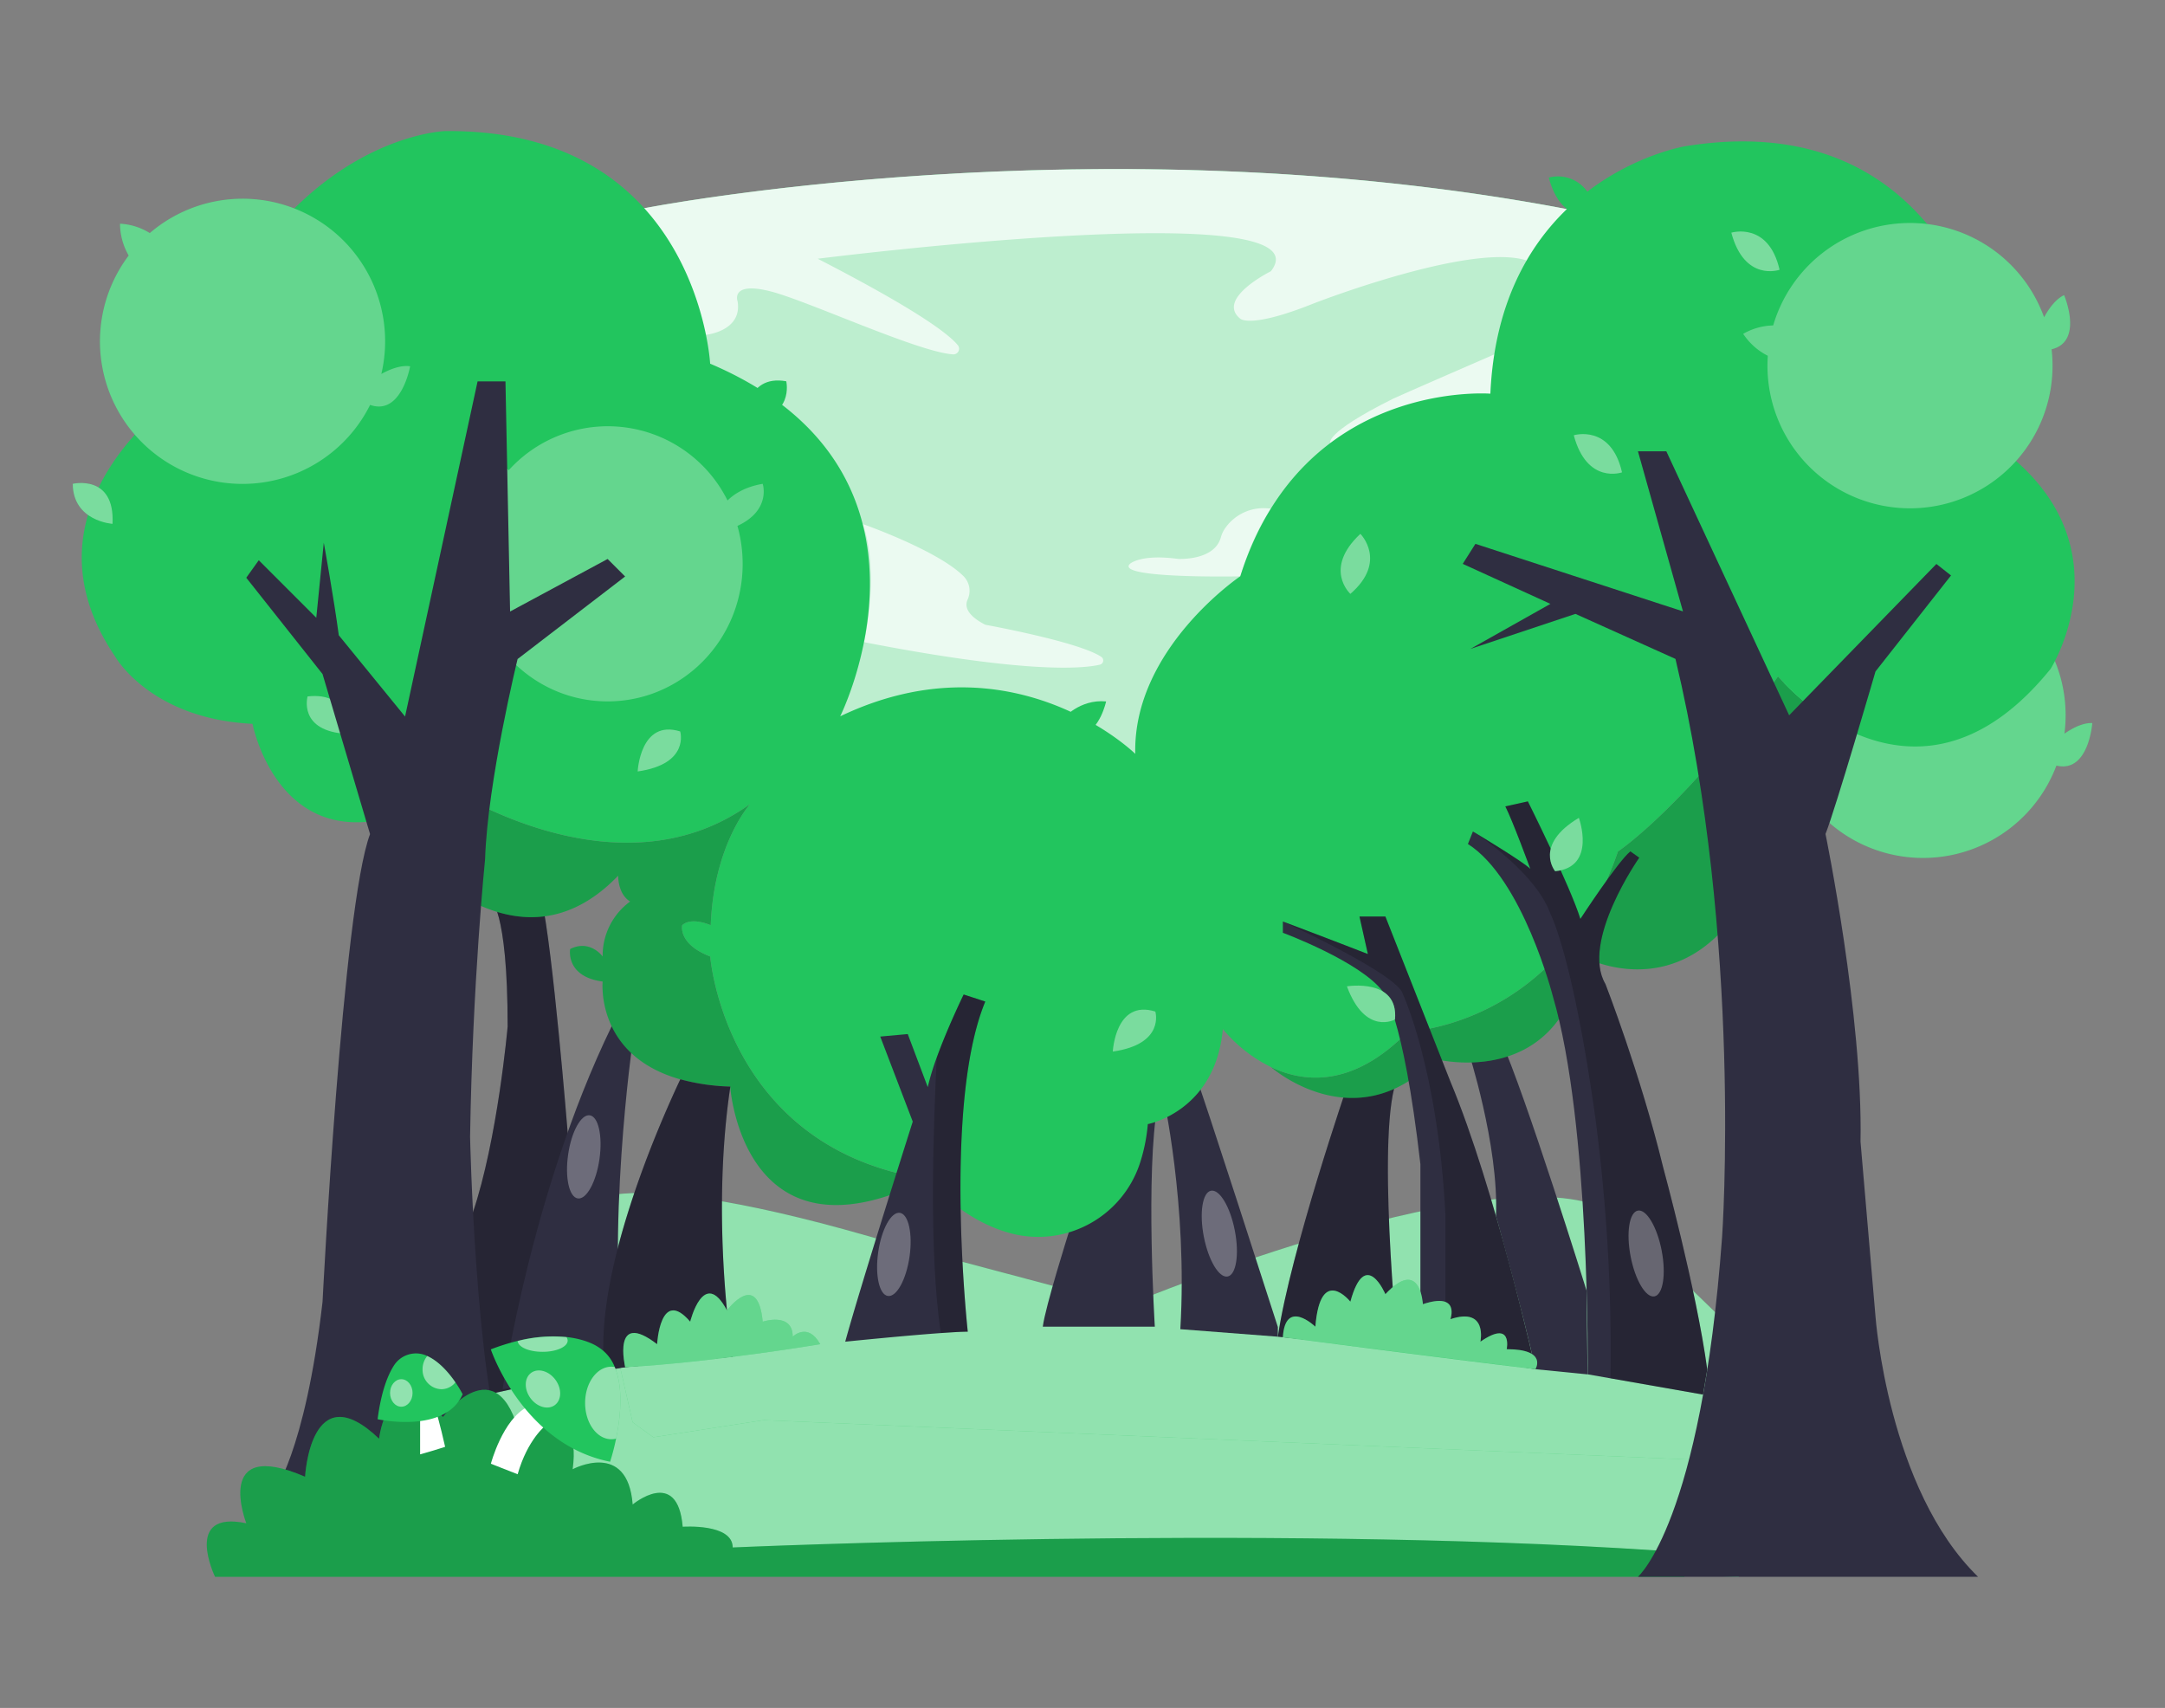 <svg xmlns="http://www.w3.org/2000/svg" width="865.76" height="682.89" viewBox="0 0 865.76 682.89"><rect x="0" y="0" width="865.76" height="682.89" fill="#808080" stroke="none"/><polygon points="184.99 616.85 184.99 546.45 357.46 534.57 623.6 562.45 719.91 575.45 695.25 630.45 184.99 616.85" fill="#22c55e"/><polygon points="184.99 616.85 184.99 546.45 357.46 534.57 623.6 562.45 719.91 575.45 695.25 630.45 184.99 616.85" fill="#fff" opacity="0.5"/><path d="M233.46,482.58s9.47-19.56,124,14.66l75,19.93,21.16,3.49s149.49-61.95,191.42-35.58l74.85,72.54-32,26.47L305.39,567.81l-44.12,6.85-8.29-6Z" fill="#22c55e"/><path d="M233.46,482.58s9.47-19.56,124,14.66l75,19.93,21.16,3.49s149.49-61.95,191.42-35.58l74.85,72.54-32,26.47L305.39,567.81l-44.12,6.85-8.29-6Z" fill="#fff" opacity="0.5"/><path d="M587,419.77s12.44,38.13,11.22,66.41c0,0,10.78,38.27,15.78,61.27l20.86,2.07-.4-33.46S610,437.45,600,415.45Z" fill="#2f2e41"/><path d="M539,433.45s-23,67-28,101l48,5s-9-89.47,0-108.74Z" fill="#2f2e41"/><path d="M539,433.45s-23,67-28,101l48,5s-9-89.47,0-108.74Z" opacity="0.2"/><path d="M465,437.45s10,44,7,94l39,3v-3.88s-31.4-97.59-32.7-99.86Z" fill="#2f2e41"/><path d="M417,530.45H461.8s-3.82-62,1.18-89l-38,11,2.41,40.31S418,522.45,417,530.45Z" fill="#2f2e41"/><ellipse cx="488.36" cy="494.27" rx="6.33" ry="17.5" transform="matrix(0.98, -0.19, 0.19, 0.98, -84.91, 101.64)" fill="#fff" opacity="0.3"/><path d="M196,359.45s7,3,7,51c0,0-4,45.26-14,74.63l-21,36.37,23,37,30.09-6.61L227,452.73s-5.9-73.28-10.45-93.28Z" fill="#2f2e41"/><path d="M196,359.45s7,3,7,51c0,0-4,45.26-14,74.63l-21,36.37,23,37,30.09-6.61L227,452.73s-5.9-73.28-10.45-93.28Z" opacity="0.2"/><path d="M253,416.45s-11,77.39-3,130.19l-49,8.81s11.85-83.54,46.93-151.77Z" fill="#2f2e41"/><ellipse cx="233.46" cy="462.56" rx="16.79" ry="6.33" transform="translate(-257.62 627.82) rotate(-81.82)" fill="#fff" opacity="0.3"/><path d="M836.68,289.1s-1.42,20.11-14.34,17a57,57,0,1,1-102.11-49.59,25.57,25.57,0,0,1-4.74-12.31,25,25,0,0,1,12.21,2.51,57,57,0,0,1,97.84,46.64C828.58,291.22,832.82,288.94,836.68,289.1Z" fill="#22c55e"/><path d="M836.68,289.1s-1.42,20.11-14.34,17a57,57,0,1,1-102.11-49.59,25.57,25.57,0,0,1-4.74-12.31,25,25,0,0,1,12.21,2.51,57,57,0,0,1,97.84,46.64C828.58,291.22,832.82,288.94,836.68,289.1Z" fill="#fff" opacity="0.3"/><path d="M626.6,83.61l-2,22.13h0l-4.84,54.55L494.25,313.45l-121.19,7-83.38-40.09-39.48-153-9-34.76,16.37-9.32S438.23,47.78,626.6,83.61Z" fill="#22c55e"/><path d="M626.6,83.61l-2,22.13h0l-4.84,54.55L494.25,313.45l-121.19,7-83.38-40.09-39.48-153-9-34.76,16.37-9.32S438.23,47.78,626.6,83.61Z" fill="#fff" opacity="0.7"/><path d="M345,209.52s30.09,10.54,40.39,20.94a8.32,8.32,0,0,1,1.51,9.34c-1,2.26-.77,5.95,7.12,10,0,0,37.31,6.75,46.36,12.82a1.73,1.73,0,0,1-.56,3.14c-6.68,1.56-29.08,3.7-94.27-9C345.51,256.74,351.94,228.6,345,209.52Z" fill="#fff" opacity="0.7"/><path d="M496,230.45s-50.32,1-44.16-5c0,0,4.16-4,19.16-2,0,0,14.42.9,17.16-8.44a12.08,12.08,0,0,1,1.81-3.88,18.7,18.7,0,0,1,18.25-7.72S501,213.45,496,230.45Z" fill="#fff" opacity="0.7"/><path d="M626.6,83.61l-2,22.13h0l-14.12-1.59C588,96.85,525,121.45,525,121.45c-25,10-29,6-29,6-10-8,12.22-19,12.22-19,24.22-31-181.22-5-181.22-5,40,20.6,52.44,30.18,56,34.54a2.25,2.25,0,0,1-1.89,3.69c-13.92-.86-58.41-21.54-73.16-25.23-16-4-13,4-13,4,2,12-12.68,13.42-12.68,13.42l-32.1-6.53-9-34.76,16.37-9.32S438.23,47.78,626.6,83.61Z" fill="#fff" opacity="0.7"/><path d="M532,177.21s-3-3.75,25-17.76c2-1,40.59-17.77,40.59-17.77h15.55l-23.06,31.9Z" fill="#fff" opacity="0.7"/><path d="M739,303.45l-22.89,3.73C695.2,416.91,633,382.45,633,382.45c-9,54-59,41-59,41-32,33-65.78,3.18-65.78,3.18,13.51,6.46,33,8.11,54.78-14.18,0,0,60-2,84-72,0,0,27-18,64-70a93.35,93.35,0,0,0,22.37,18.43Z" fill="#22c55e"/><path d="M739,303.45l-22.89,3.73C695.2,416.91,633,382.45,633,382.45c-9,54-59,41-59,41-32,33-65.78,3.18-65.78,3.18,13.51,6.46,33,8.11,54.78-14.18,0,0,60-2,84-72,0,0,27-18,64-70a93.35,93.35,0,0,0,22.37,18.43Z" opacity="0.2"/><path d="M371,471.45c-74,37-79-37-79-37a84,84,0,0,1-20-2.91c-34-9.59-31-39.09-31-39.09-15-2-13-13-13-13,8-4,13,3,13,3a26.77,26.77,0,0,1,11-22c-5-3-4.8-10.34-4.8-10.34-45.79,47.67-95.62-22.43-95.62-22.43C158.84,326,172,321.94,177,313.45c0,0,69,47,123,8-.44.49-14.58,16.5-15.78,48.49,0,0-7.64-3.5-11.42,0,0,0-1.79,7.5,11.21,12.5C284,382.45,290,459.45,371,471.45Z" fill="#22c55e"/><path d="M371,471.45c-74,37-79-37-79-37a84,84,0,0,1-20-2.91c-34-9.59-31-39.09-31-39.09-15-2-13-13-13-13,8-4,13,3,13,3a26.77,26.77,0,0,1,11-22c-5-3-4.8-10.34-4.8-10.34-45.79,47.67-95.62-22.43-95.62-22.43C158.84,326,172,321.94,177,313.45c0,0,69,47,123,8-.44.49-14.58,16.5-15.78,48.49,0,0-7.64-3.5-11.42,0,0,0-1.79,7.5,11.21,12.5C284,382.45,290,459.45,371,471.45Z" opacity="0.2"/><path d="M804,182.45s-5-144-130-124c0,0-19.65,3.19-39.24,18.18A14.41,14.41,0,0,0,619.34,71c1.74,6.54,4.44,10.37,7.27,12.57-15.38,14.79-29,37.92-30.63,73.84,0,0-75-6-100,73,0,0-43,29-42,71,0,0-49-48-118-15,0,0,49-98-52-141,0,0-5-94-106-93,0,0-68,2-103,103,0,0-71,45-29,107,0,0,14,25,55,27,0,0,8.15,42.39,45.57,39.19,0,0,2-.27,5-1C158.84,326,172,321.94,177,313.45c0,0,69,47,123,8-.44.49-14.58,16.5-15.78,48.49,0,0-7.64-3.5-11.42,0,0,0-1.79,7.5,11.21,12.5,0,0,6,77,87,89,0,0,12.4,15.62,31.91,21.32a42.83,42.83,0,0,0,52.84-27.41A69.28,69.28,0,0,0,459,449.45s27-5,30-38a58.4,58.4,0,0,0,19.22,15.18c13.51,6.46,33,8.11,54.78-14.18,0,0,60-2,84-72,0,0,27-18,64-70a93.35,93.35,0,0,0,22.37,18.43c20.82,12.25,53.54,19.48,86.63-21.43C820,267.45,850,220.45,804,182.45Z" fill="#22c55e"/><path d="M682.71,547.6l-1.69,10-37-6.5-9.13-1.6S636,449.45,621,398.45c0,0-12-47-34-61l2-5,0,0,.1.06.1.06c2.2,1.32,19.92,12,22.76,14.85-.21-.58-7-19.08-10-25l9-2s17,34,21,47c0,0,15-23,20-27l3.54,2.51S632,376.45,642,393.45c0,0,14,36,23,73C665,466.45,678.43,515.75,682.71,547.6Z" fill="#2f2e41"/><path d="M682.71,547.6l-1.69,10-37-6.5a709.68,709.68,0,0,0-6-103.67c-9-65-18-82-18-82-5.66-16.05-28.26-31.21-30.77-32.86,2.2,1.32,19.92,12,22.76,14.85-.21-.58-7-19.08-10-25l9-2s17,34,21,47c0,0,15-23,20-27l3.54,2.51S632,376.45,642,393.45c0,0,14,36,23,73C665,466.45,678.43,515.75,682.71,547.6Z" opacity="0.2"/><path d="M614,547.45l-36-6-10-1.66V465.45c-7-61-15-69-15-69-9-12-40-23.5-40-23.5v-4.5c16,6,34,13,34,13l-3.36-15H554l26,66C598,475.45,614,547.45,614,547.45Z" fill="#2f2e41"/><path d="M578,541.47v-56c-3-58-17-88-17-88-2-8-48-29-48-29,16,6,34,13,34,13l-3.36-15H554l26,66c18,43,34,115,34,115Z" opacity="0.2"/><path d="M387,532.45c-2.31,0-6.18.21-10.76.55C361,534.09,338,536.45,338,536.45c6-22,27-88,27-88l-13-34,11-1,8,21.21a97.3,97.3,0,0,1,3.61-11.87c4.45-12.27,10.75-25.16,10.75-25.16l8.64,2.82C377,441.45,387,532.45,387,532.45Z" fill="#2f2e41"/><path d="M293,542.45l-51.26,5c-4.37-38.16,21.4-97,30.31-115.91a84,84,0,0,0,20,2.91C284,488.45,293,542.45,293,542.45Z" fill="#2f2e41"/><path d="M293,542.45l-51.26,5c-4.37-38.16,21.4-97,30.31-115.91a84,84,0,0,0,20,2.91C284,488.45,293,542.45,293,542.45Z" opacity="0.2"/><ellipse cx="659.36" cy="502.27" rx="6.33" ry="17.5" transform="matrix(0.98, -0.19, 0.19, 0.98, -83.33, 134.24)" fill="#fff" opacity="0.3"/><ellipse cx="357.46" cy="501.56" rx="16.79" ry="6.33" transform="translate(-189.87 784.01) rotate(-81.82)" fill="#fff" opacity="0.3"/><path d="M387,532.45c-2.31,0-6.18.21-10.76.55-4.85-31.22-3-83.27-1.63-110.21,4.45-12.27,10.75-25.16,10.75-25.16l8.64,2.82C377,441.45,387,532.45,387,532.45Z" opacity="0.2"/><path d="M513,534.66s65.27,8.54,101,12.79c0,0,5-8-11.48-8,0,0,2.48-12-10.52-3,0,0,3-14-12-9,0,0,4-11-11-6,0,0-1-19-15-4,0,0-8-19-14,3,0,0-12-15-14,10C526,530.45,514,518.87,513,534.66Z" fill="#22c55e"/><path d="M328,537.45s-44,7.39-78,9.19c0,0-5.46-23.19,12.77-9.19,0,0,1.23-23,13.23-9,0,0,5.42-22,14.71-4.52,0,0,12.29-16.48,14.29,4.52,0,0,12-4,12,6C317,534.45,323,528.45,328,537.45Z" fill="#22c55e"/><g opacity="0.3"><path d="M513,534.66s66.27,8.54,101,12.79c0,0,5-8-11.48-8,0,0,2.48-12-10.52-3,0,0,3-14-12-9,0,0,4-11-11-6,0,0-1-19-15-4,0,0-8-19-14,3,0,0-12-15-14,10C526,530.45,514,518.87,513,534.66Z" fill="#fff"/><path d="M328,537.45s-44,7.39-78,9.19c0,0-5.46-23.19,12.77-9.19,0,0,1.23-23,13.23-9,0,0,5.42-22,14.71-4.52,0,0,12.29-16.48,14.29,4.52,0,0,12-4,12,6C317,534.45,323,528.45,328,537.45Z" fill="#fff"/></g><path d="M164,146.45s-3.46,19.87-16,15.44a57,57,0,1,1-96.54-59.72A25.61,25.61,0,0,1,48,89.45a25,25,0,0,1,11.9,3.74,57,57,0,0,1,92.59,56.34C155.71,147.74,160.16,145.9,164,146.45Z" fill="#22c55e"/><path d="M164,146.45s-3.46,19.87-16,15.44a57,57,0,1,1-96.54-59.72A25.61,25.61,0,0,1,48,89.45a25,25,0,0,1,11.9,3.74,57,57,0,0,1,92.59,56.34C155.71,147.74,160.16,145.9,164,146.45Z" fill="#fff" opacity="0.3"/><path d="M825.41,118s7.93,18.55-5,21.67a57,57,0,1,1-113.48,2.58,25.54,25.54,0,0,1-9.85-8.77,25.06,25.06,0,0,1,12-3.36,57,57,0,0,1,108.33-3.26C819.18,123.62,821.91,119.65,825.41,118Z" fill="#22c55e"/><path d="M825.41,118s7.93,18.55-5,21.67a57,57,0,1,1-113.48,2.58,25.54,25.54,0,0,1-9.85-8.77,25.06,25.06,0,0,1,12-3.36,57,57,0,0,1,108.33-3.26C819.18,123.62,821.91,119.65,825.41,118Z" fill="#fff" opacity="0.3"/><path d="M298,168.45s-.17-19,16.42-16C314.4,152.45,318,167.45,298,168.45Z" fill="#22c55e"/><path d="M425,287.45s6.64-8,17.32-7c0,0-2.32,11.27-9.82,13.63Z" fill="#22c55e"/><path d="M255,308.45s1-21,17-16C272,292.45,276,305.45,255,308.45Z" fill="#22c55e"/><path d="M445,420.45s1-21,17-16C462,404.45,466,417.45,445,420.45Z" fill="#22c55e"/><path d="M538.62,394.37s20.74-3.44,19.22,13.25C557.84,407.62,546,414.27,538.62,394.37Z" fill="#22c55e"/><path d="M631.37,327s7.2,19.75-9.49,21.33C621.88,348.32,613.17,337.88,631.37,327Z" fill="#22c55e"/><path d="M45,209.45s-15.8-1-15.9-16C29.08,193.45,46,189.45,45,209.45Z" fill="#22c55e"/><path d="M123,278.45s-4,14,16,15C139,293.45,141,276.45,123,278.45Z" fill="#22c55e"/><path d="M540,237.45s-11-10,4-24C544,213.45,555,224.45,540,237.45Z" fill="#22c55e"/><path d="M648.63,188.86s-14,5-19.29-14.82C629.34,174,644.22,169.51,648.63,188.86Z" fill="#22c55e"/><path d="M711.63,107.86s-14,5-19.29-14.82C692.34,93,707.22,88.51,711.63,107.86Z" fill="#22c55e"/><g opacity="0.4"><path d="M255,308.45s1-21,17-16C272,292.45,276,305.45,255,308.45Z" fill="#fff"/><path d="M445,420.45s1-21,17-16C462,404.45,466,417.45,445,420.45Z" fill="#fff"/><path d="M538.62,394.37s20.74-3.44,19.22,13.25C557.84,407.62,546,414.27,538.62,394.37Z" fill="#fff"/><path d="M631.37,327s7.2,19.75-9.49,21.33C621.88,348.32,613.17,337.88,631.37,327Z" fill="#fff"/><path d="M45,209.45s-15.8-1-15.9-16C29.08,193.45,46,189.45,45,209.45Z" fill="#fff"/><path d="M123,278.45s-4,14,16,15C139,293.45,141,276.45,123,278.45Z" fill="#fff"/><path d="M540,237.45s-11-10,4-24C544,213.45,555,224.45,540,237.45Z" fill="#fff"/><path d="M648.63,188.86s-14,5-19.29-14.82C629.34,174,644.22,169.51,648.63,188.86Z" fill="#fff"/><path d="M711.63,107.86s-14,5-19.29-14.82C692.34,93,707.22,88.51,711.63,107.86Z" fill="#fff"/></g><path d="M305,193.45c-7.47,1.25-11.84,4.43-14.07,6.66A53.45,53.45,0,0,0,203.44,188c-7.67-6.45-14.46-6.13-14.46-6.13,1,9,4.75,12.92,8.1,14.62a55.41,55.41,0,0,0-8.1,28.95c0,30.38,24.18,55,54,55s54-24.62,54-55a56.19,56.19,0,0,0-2.09-15.17C308.51,204,305,193.45,305,193.45Z" fill="#22c55e"/><path d="M305,193.45c-7.47,1.25-11.84,4.43-14.07,6.66A53.45,53.45,0,0,0,203.44,188c-7.67-6.45-14.46-6.13-14.46-6.13,1,9,4.75,12.92,8.1,14.62a55.41,55.41,0,0,0-8.1,28.95c0,30.38,24.18,55,54,55s54-24.62,54-55a56.19,56.19,0,0,0-2.09-15.17C308.51,204,305,193.45,305,193.45Z" fill="#fff" opacity="0.3"/><path d="M98.48,231l5-7,23,23,3-30s4,22,6,37l26.5,32.5,29-134h11.15l1.85,92,39-21,7,7-43,33s-12,49-13,80c0,0-5,49-6,111,0,0,2,94,14,130l-93,13s13-16,20-77c0,0,8-158,19-187l-19-64Z" fill="#2f2e41"/><path d="M673.63,630.45,662.2,619.91C504.42,609.36,293,618.72,293,618.72c0-9.72-20-8.27-20-8.27-2-24-20-8.9-20-8.9-2-25.91-24-14.1-24-14.1,4-30-21-13-21-13-9-37-30.87-7.9-30.87-7.9-21.87-22.9-25.55,8.69-25.55,8.69C124.15,549,122,590.45,122,590.45c-37-16-23.5,18.61-23.5,18.61C73,603.67,86,630.45,86,630.45Z" fill="#22c55e"/><path d="M673.63,630.45,662.2,619.91C504.42,609.36,293,618.72,293,618.72c0-9.72-20-8.27-20-8.27-2-24-20-8.9-20-8.9-2-25.91-24-14.1-24-14.1,4-30-21-13-21-13-9-37-30.87-7.9-30.87-7.9-21.87-22.9-25.55,8.69-25.55,8.69C124.15,549,122,590.45,122,590.45c-37-16-23.5,18.61-23.5,18.61C73,603.67,86,630.45,86,630.45Z" opacity="0.2"/><path d="M673,244.45l-18-64h11.35L715.46,286l58.88-60.51,5.85,4.6L750,268.45s-16,55-20,65c0,0,15,73,14,123l6,70s5,69,41,104H655s25.29-21.82,33.65-135.91c0,0,8.35-118.09-18.65-231.09l-40-18-42,14,32-18-35.07-16,5.07-8Z" fill="#2f2e41"/><path d="M207,589.45l-10.71-4.2s4.71-17.8,14.71-22.8l7.17,7.53S211,575.45,207,589.45Z" fill="#fff"/><path d="M246.37,575.21a89.9,89.9,0,0,1-2.39,9.24c-35-7-47.71-44.93-47.71-44.93A86,86,0,0,1,207,536.14a56.63,56.63,0,0,1,19.52-1.56c8.35.93,12.47,3.87,12.47,3.87a16.54,16.54,0,0,1,6.84,8.12C249.43,555.14,248.05,567.05,246.37,575.21Z" fill="#22c55e"/><ellipse cx="217.15" cy="555.33" rx="6.2" ry="8" transform="translate(-286.31 235.83) rotate(-36.24)" fill="#fff" opacity="0.5"/><path d="M246.37,575.21a7.48,7.48,0,0,1-1.89.24c-5.8,0-10.5-6.49-10.5-14.5s4.7-14.5,10.5-14.5a7.5,7.5,0,0,1,1.34.12C249.43,555.14,248.05,567.05,246.37,575.21Z" fill="#fff" opacity="0.5"/><path d="M227,536c0,2.49-4.48,4.5-10,4.5s-9.77-1.91-10-4.31a56.63,56.63,0,0,1,19.52-1.56A2.39,2.39,0,0,1,227,536Z" fill="#fff" opacity="0.5"/><path d="M168,581.5v-16l6.25-1.72s1.75,5.7,3.75,14.7C178,578.45,175,579.54,168,581.5Z" fill="#fff"/><path d="M185,557.45c-7,16-34,10-34,10,1.47-11.28,4.14-17.74,6.49-21.41A10.45,10.45,0,0,1,170,541.8c.29.11.59.24.87.38,4.84,2.2,8.78,6.92,11.26,10.53A45.4,45.4,0,0,1,185,557.45Z" fill="#22c55e"/><ellipse cx="160.48" cy="556.95" rx="4.5" ry="5.5" fill="#fff" opacity="0.5"/><path d="M182.11,552.71a7.22,7.22,0,0,1-5.63,2.74,7.76,7.76,0,0,1-7.5-8,8.22,8.22,0,0,1,1.87-5.27C175.69,544.38,179.63,549.1,182.11,552.71Z" fill="#fff" opacity="0.5"/></svg>